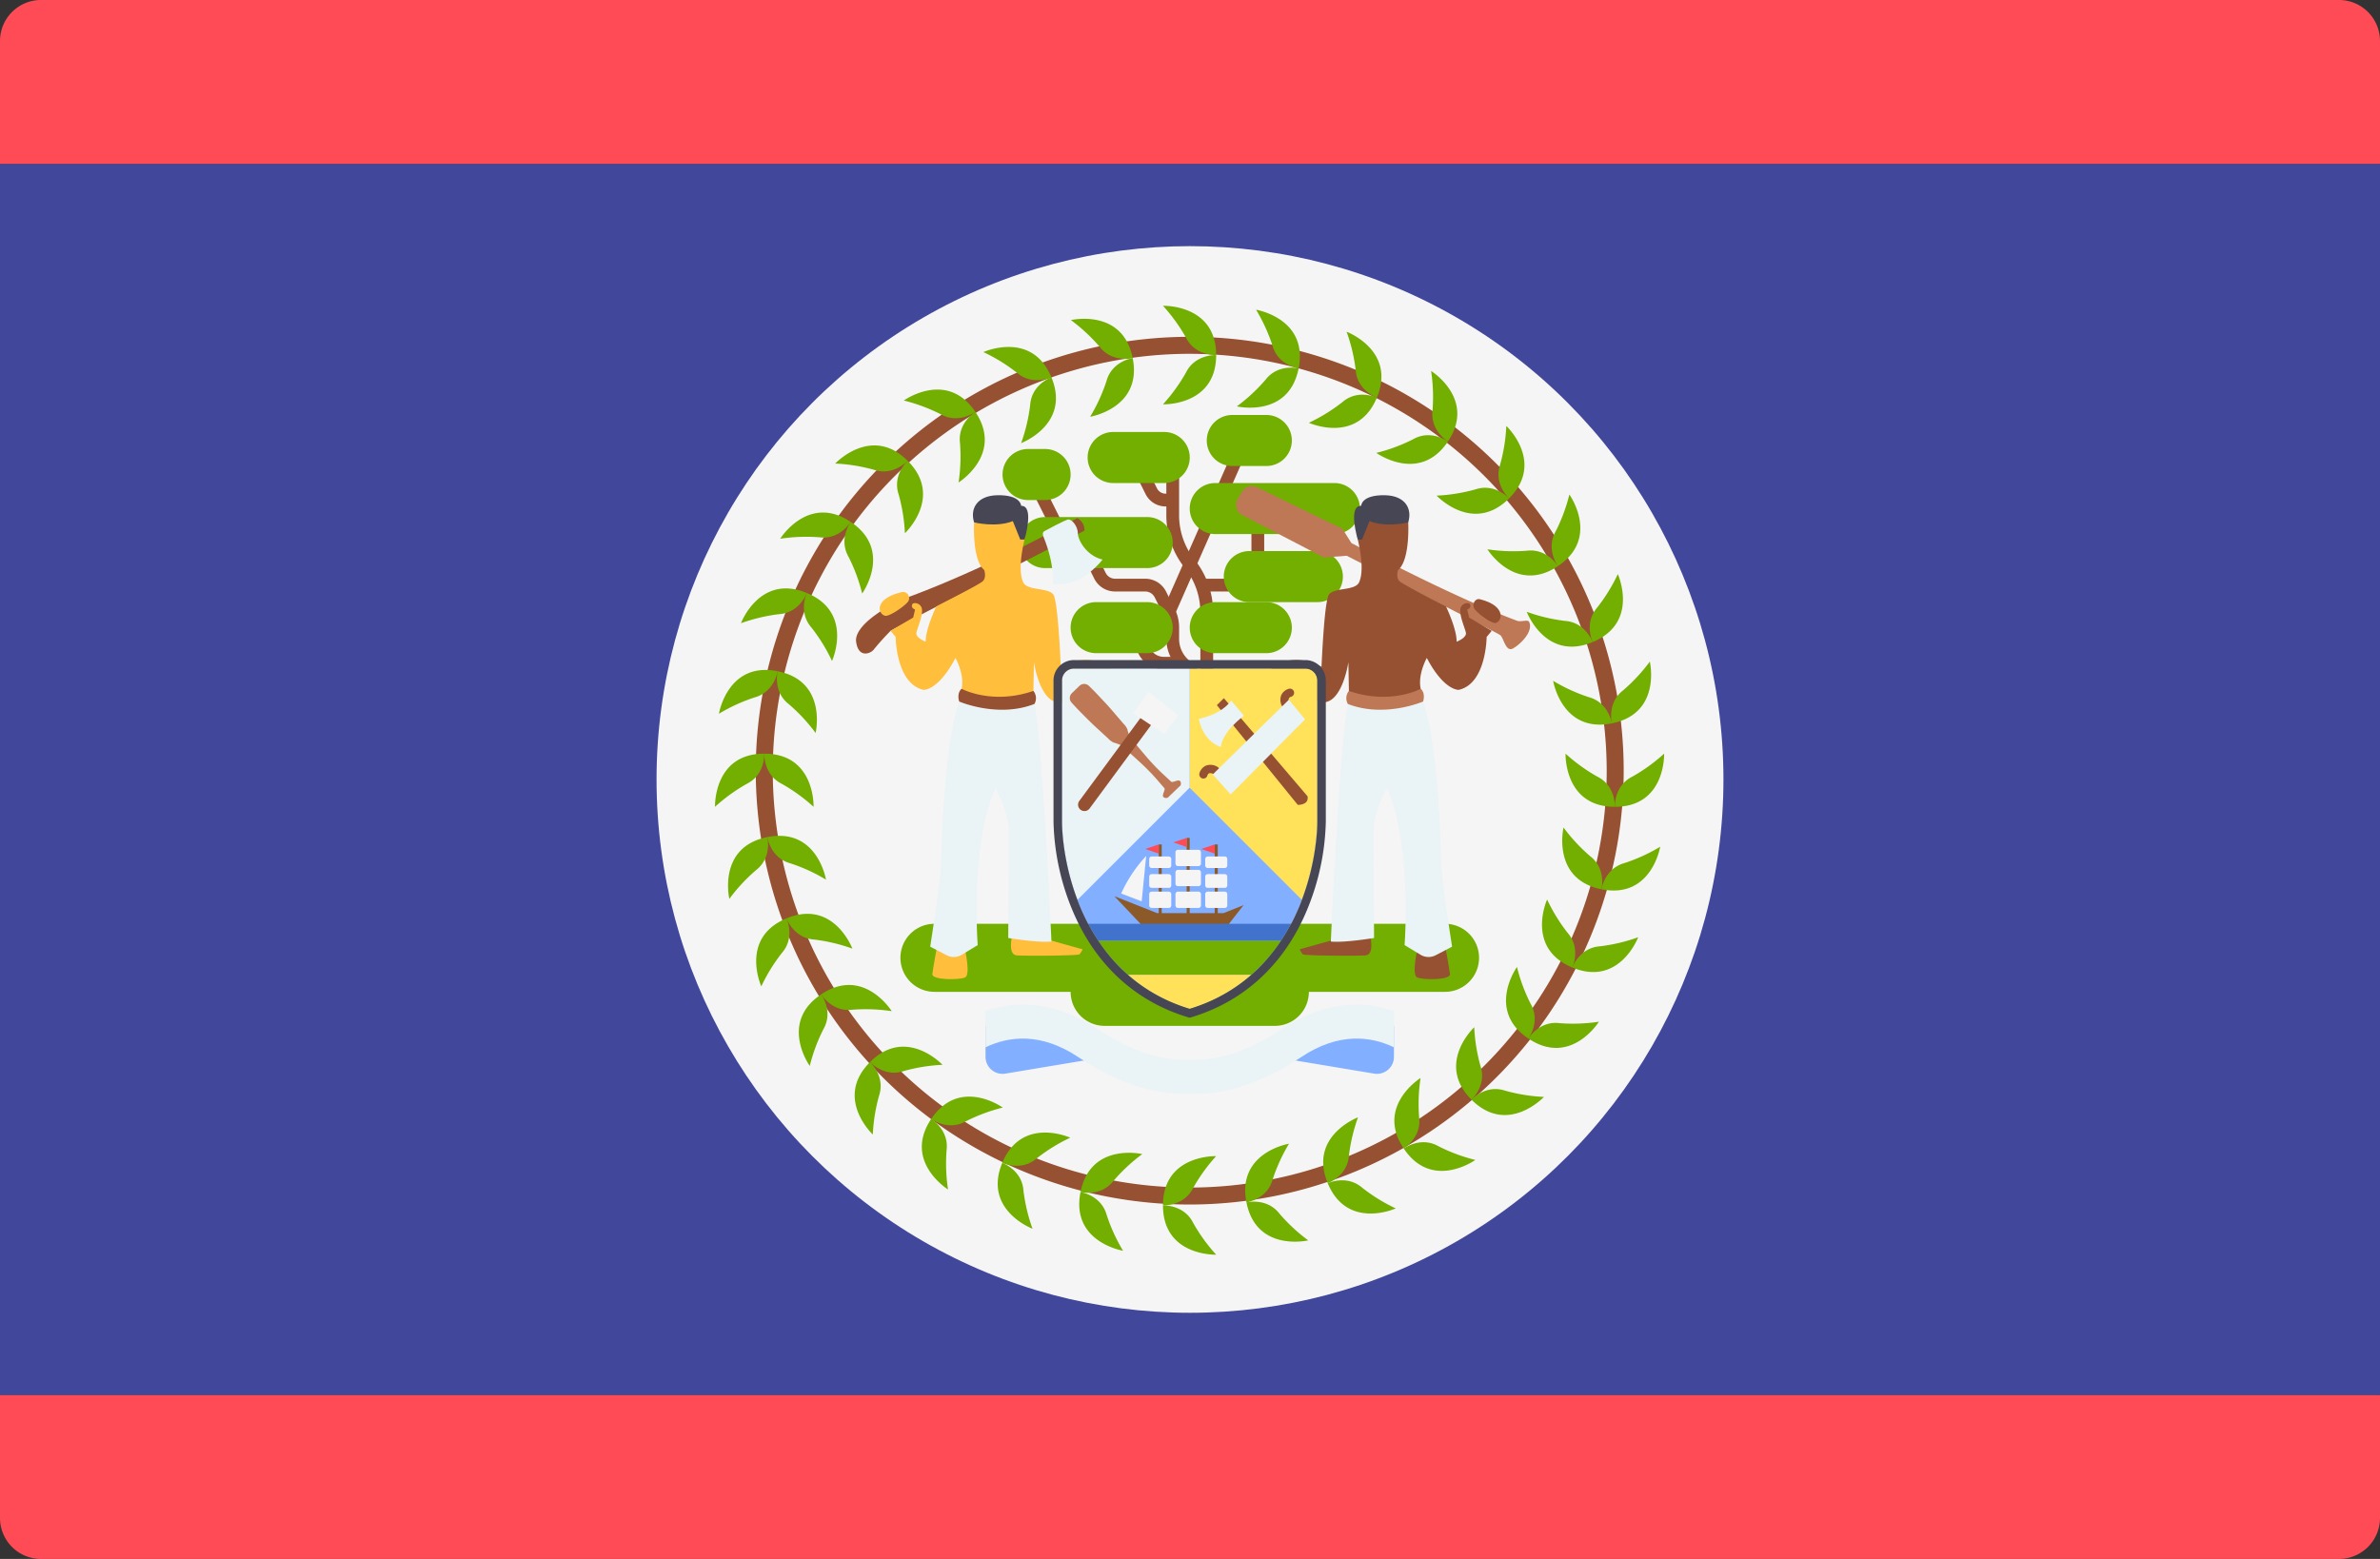 <svg xmlns="http://www.w3.org/2000/svg" width="512.001" height="335.449" viewBox="0 0 512.001 335.449"><rect x="0" y="0" width="512.001" height="335.449" fill="#333333" stroke="none"/><g transform="translate(0 -88.276)"><path d="M512,123.586H0V97.1a8.829,8.829,0,0,1,8.828-8.828H503.173A8.829,8.829,0,0,1,512,97.1v26.482Z" fill="#ff4b55"/><path d="M0,388.414H512V414.9a8.829,8.829,0,0,1-8.828,8.828H8.828A8.829,8.829,0,0,1,0,414.9Z" fill="#ff4b55"/><rect width="512" height="264.83" transform="translate(0 123.59)" fill="#41479b"/><circle cx="114.76" cy="114.76" r="114.76" transform="translate(141.24 141.24)" fill="#f5f5f5"/><path d="M233.979,316.344l-17.7,2.951a3.661,3.661,0,0,1-4.263-3.612v-6.661h21.966v7.322Z" fill="#82afff"/><path d="M277.913,316.344l17.7,2.951a3.661,3.661,0,0,0,4.263-3.612v-6.661H277.914v7.322h0Z" fill="#82afff"/><path d="M252.285,197.248h-1.53a4.8,4.8,0,0,1-4.312-2.664l-2.708-5.417,2.456-1.23,2.708,5.417a2.065,2.065,0,0,0,1.856,1.148h1.53Z" fill="#965032"/><rect width="10.149" height="2.746" transform="translate(223.93 191.588) rotate(63.435)" fill="#965032"/><path d="M260.98,239.462l-7.5-7.5a8.818,8.818,0,0,1-2.566-6.193v-2.525a6.046,6.046,0,0,0-.634-2.685l-1.87-3.74a2.279,2.279,0,0,0-2.047-1.266H239.9a5.006,5.006,0,0,1-4.5-2.782l-2.649-5.3,2.456-1.23,2.649,5.3a2.279,2.279,0,0,0,2.047,1.266h6.457a5.006,5.006,0,0,1,4.5,2.782l1.87,3.74a8.8,8.8,0,0,1,.925,3.915v2.525a6.037,6.037,0,0,0,1.761,4.247l2.816,2.817V220.04a15.391,15.391,0,0,0-3.361-9.578,18.155,18.155,0,0,1-3.961-11.294V188.553h2.745v10.615a15.391,15.391,0,0,0,3.361,9.578,18.149,18.149,0,0,1,3.961,11.294v19.422Z" fill="#965032"/><path d="M254.448,232.361h-4.076a6.07,6.07,0,0,1-5.665-3.936l-1.032-2.782,2.574-.958,1.032,2.782a3.308,3.308,0,0,0,3.091,2.148h4.076v2.746Z" fill="#965032"/><rect width="2.747" height="38.301" transform="translate(265.684 184.339) rotate(23.797)" fill="#965032"/><path d="M271.963,215.553H258.692v-2.745h10.526V199.537h2.745Z" fill="#965032"/><path d="M246.793,228.825H235.81a5.492,5.492,0,0,1-5.492-5.492h0a5.492,5.492,0,0,1,5.492-5.492h10.984a5.492,5.492,0,0,1,5.492,5.492h0A5.493,5.493,0,0,1,246.793,228.825Z" fill="#73af00"/><path d="M272.421,228.825H261.437a5.492,5.492,0,0,1-5.492-5.492h0a5.492,5.492,0,0,1,5.492-5.492h10.984a5.492,5.492,0,0,1,5.492,5.492h0A5.492,5.492,0,0,1,272.421,228.825Z" fill="#73af00"/><path d="M283.4,217.842H268.76a5.492,5.492,0,0,1-5.492-5.492h0a5.492,5.492,0,0,1,5.492-5.492H283.4a5.492,5.492,0,0,1,5.492,5.492h0A5.493,5.493,0,0,1,283.4,217.842Z" fill="#73af00"/><path d="M287.065,203.2H261.437a5.492,5.492,0,0,1-5.492-5.492h0a5.492,5.492,0,0,1,5.492-5.492h25.628a5.492,5.492,0,0,1,5.492,5.492h0A5.493,5.493,0,0,1,287.065,203.2Z" fill="#73af00"/><path d="M272.421,188.553H265.1a5.492,5.492,0,0,1-5.492-5.492h0a5.492,5.492,0,0,1,5.492-5.492h7.322a5.492,5.492,0,0,1,5.492,5.492h0A5.493,5.493,0,0,1,272.421,188.553Z" fill="#73af00"/><path d="M224.827,195.875h-3.661a5.492,5.492,0,0,1-5.492-5.492h0a5.492,5.492,0,0,1,5.492-5.492h3.661a5.492,5.492,0,0,1,5.492,5.492h0A5.493,5.493,0,0,1,224.827,195.875Z" fill="#73af00"/><path d="M250.455,192.214H239.471a5.492,5.492,0,0,1-5.492-5.492h0a5.492,5.492,0,0,1,5.492-5.492h10.984a5.492,5.492,0,0,1,5.492,5.492h0A5.493,5.493,0,0,1,250.455,192.214Z" fill="#73af00"/><path d="M246.793,210.519H224.827a5.492,5.492,0,0,1-5.492-5.492h0a5.492,5.492,0,0,1,5.492-5.492h21.966a5.492,5.492,0,0,1,5.492,5.492h0A5.492,5.492,0,0,1,246.793,210.519Z" fill="#73af00"/><path d="M310.862,287.055H201.029a7.322,7.322,0,1,0,0,14.644h29.289a7.322,7.322,0,0,0,7.322,7.322h36.611a7.322,7.322,0,0,0,7.322-7.322h29.289a7.322,7.322,0,0,0,0-14.644Z" fill="#73af00"/><path d="M328.938,222.071c-.274-.55-1.7.1-2.593-.228-11.06-4.111-25.91-11.6-35.616-16.707l-1.949-3.085-18.4-8.941a2.469,2.469,0,0,0-3.225,1l-.907,1.594a2.469,2.469,0,0,0,1.006,3.411l17.518,9.114,4.95-.366,19.241,9.892s13.073,6.687,13.768,7.178,1.094,3.242,2.39,3.012C326.053,227.78,330.122,224.45,328.938,222.071Z" fill="#be7855"/><path d="M207.589,292.547s1.22,5.416.076,6.026-7.246.61-7.093-.686.992-5.873.992-5.873Z" fill="#ffbe3c"/><path d="M217.733,289.648s-.992,4.042.992,4.2,13.2.076,13.5-.228a5.427,5.427,0,0,0,.686-1.068l-10.374-2.9Z" fill="#ffbe3c"/><path d="M206.35,239.233s-2.727,6.483-3.719,28.946c-.264,5.976.458,4.576-2.517,23.8l3.53,1.843a3.317,3.317,0,0,0,3.254-.1l3.436-2.082s-1.678-21.508,3.814-33.865c0,0,2.9,5.34,2.9,9.3s-.152,23.034-.152,23.034,6.407,1.068,9.3.763c0,0-1.831-41.378-3.661-51.122Z" fill="#eaf3f5"/><path d="M206.864,236.487s-1.087.8-.515,2.745c0,0,8.352,3.6,16.189.515a2.491,2.491,0,0,0-.228-2.8Z" fill="#965032"/><path d="M195.691,216.657c-4.753,1.767-11.975,6.178-11.517,9.687s2.944,2.653,3.72,1.791a54.112,54.112,0,0,1,3.7-4.117c.7-.491,11.937-6.263,11.937-6.263l29.765-15.3a2.941,2.941,0,0,0-1.545-2.689S213.539,210.021,195.691,216.657Z" fill="#965032"/><path d="M209.724,199.419l-.172,1.259s-.458,8.066,2.174,10.24c0,0,.572,1.658-.343,2.46s-9.953,5.377-9.953,5.377-2.346,4.863-2.289,7.608c0,0-2.231-.858-2-1.945s1.545-3.947,1.144-5.32a1.514,1.514,0,0,0-1.888-.972s-.744.8.458,1.315l-.4,1.716-4.863,2.86,1.087,1.315s.057,10.068,6.006,11.383c0,0,3.146.228,6.865-6.865,0,0,2,3.546,1.315,6.636,0,0,6.521,3.546,15.445.458l.115-6.178s1.373,9.5,6.063,8.58c0,0,12.994-5,10.83-6.9-5.034-4.424-11.113-.685-11.113-.685-.295-6.426-.832-14.738-1.663-15.637-1.373-1.487-5.606-.686-6.445-2.593s-.61-5.262.3-9.153-3.737-6.636-3.737-6.636Z" fill="#ffbe3c"/><path d="M209.553,200.677s4.672,1.182,8.333-.267l1.6,3.966h.915s2.206-7.34-.723-7.254c0,0-.011-2.383-5.126-2.283C210.161,194.925,208.638,197.779,209.553,200.677Z" fill="#464655"/><path d="M304.906,292.547s-1.22,5.416-.076,6.026,7.246.61,7.093-.686-.992-5.873-.992-5.873Z" fill="#965032"/><path d="M294.762,289.648s.992,4.042-.992,4.2-13.2.076-13.5-.228a5.457,5.457,0,0,1-.686-1.068l10.374-2.9Z" fill="#965032"/><path d="M306.146,239.233s2.727,6.483,3.719,28.946c.264,5.976-.458,4.576,2.517,23.8l-3.53,1.843a3.317,3.317,0,0,1-3.254-.1l-3.436-2.082s1.678-21.508-3.814-33.865c0,0-2.9,5.34-2.9,9.3s.152,23.034.152,23.034-6.407,1.068-9.3.763c0,0,1.831-41.378,3.661-51.122Z" fill="#eaf3f5"/><path d="M305.631,236.487s1.087.8.515,2.745c0,0-8.352,3.6-16.189.515a2.491,2.491,0,0,1,.228-2.8Z" fill="#be7855"/><path d="M302.771,199.419l.172,1.259s.458,8.066-2.174,10.24c0,0-.572,1.658.343,2.46s9.953,5.377,9.953,5.377,2.345,4.863,2.289,7.608c0,0,2.231-.858,2-1.945s-1.545-3.947-1.144-5.32a1.514,1.514,0,0,1,1.888-.972s.744.8-.458,1.315l.4,1.716,4.863,2.86-1.087,1.315s-.057,10.068-6.006,11.383c0,0-3.146.228-6.865-6.865,0,0-2,3.546-1.315,6.636,0,0-6.521,3.546-15.445.458l-.115-6.178s-1.373,9.5-6.063,8.58c0,0-12.994-5-10.83-6.9,5.034-4.424,11.113-.685,11.113-.685.3-6.426.832-14.738,1.663-15.637,1.373-1.487,5.605-.686,6.445-2.593s.61-5.262-.3-9.153,3.737-6.636,3.737-6.636Z" fill="#965032"/><path d="M302.942,200.677s-4.672,1.182-8.333-.267l-1.6,3.966h-.915s-2.206-7.34.723-7.254c0,0,.011-2.383,5.125-2.283C302.334,194.925,303.858,197.779,302.942,200.677Z" fill="#464655"/><path d="M224.461,203.734c-.382-.929.258-1.184.258-1.184s4.63-2.541,5.169-2.5c.89.072,1.982,1.636,1.982,2.972s1.739,4.8,5.314,5.663c0,0-4.462,6.063-10.655,5.235C226.529,213.92,226.944,209.772,224.461,203.734Z" fill="#eaf3f5"/><path d="M230.95,232.139a2.57,2.57,0,0,0-2.484,2.649v30.3c0,7.322,3.433,32.95,27.458,40.271,24.025-7.322,27.458-32.95,27.458-40.271v-30.3a2.57,2.57,0,0,0-2.484-2.649Z" fill="#82afff"/><path d="M283.383,265.089v-30.3a2.57,2.57,0,0,0-2.484-2.649H255.925v25.628L280.06,281.9A50.92,50.92,0,0,0,283.383,265.089Z" fill="#ffe15a"/><path d="M228.466,265.089v-30.3a2.57,2.57,0,0,1,2.484-2.649h24.974v25.628L231.789,281.9A50.92,50.92,0,0,1,228.466,265.089Z" fill="#eaf3f5"/><path d="M239.732,281.118l6.353,6.719h17.7l3.751-4.808-4.315,1.726h-14.3Z" fill="#8c5a28"/><path d="M246.575,272.448l-.97,9.78-4.414-1.685A30.037,30.037,0,0,1,246.575,272.448Z" fill="#f5f5f5"/><rect width="0.652" height="16.651" transform="translate(255.28 268.57)" fill="#8c5a28"/><rect width="0.652" height="15.245" transform="translate(261.32 269.98)" fill="#8c5a28"/><rect width="0.652" height="15.245" transform="translate(249.27 269.98)" fill="#8c5a28"/><path d="M257.814,283.646h-4.4a.542.542,0,0,1-.542-.542v-2.43a.542.542,0,0,1,.542-.542h4.4a.542.542,0,0,1,.542.542v2.43A.543.543,0,0,1,257.814,283.646Z" fill="#f5f5f5"/><path d="M257.814,278.961h-4.4a.542.542,0,0,1-.542-.542v-2.43a.542.542,0,0,1,.542-.542h4.4a.542.542,0,0,1,.542.542v2.43A.543.543,0,0,1,257.814,278.961Z" fill="#f5f5f5"/><path d="M257.814,274.646h-4.4a.542.542,0,0,1-.542-.542v-2.43a.542.542,0,0,1,.542-.542h4.4a.542.542,0,0,1,.542.542v2.43A.543.543,0,0,1,257.814,274.646Z" fill="#f5f5f5"/><path d="M263.479,283.646h-3.662a.542.542,0,0,1-.542-.542v-2.43a.542.542,0,0,1,.542-.542h3.662a.542.542,0,0,1,.542.542v2.43A.543.543,0,0,1,263.479,283.646Z" fill="#f5f5f5"/><path d="M263.479,279.332h-3.662a.542.542,0,0,1-.542-.542v-1.879a.542.542,0,0,1,.542-.542h3.662a.542.542,0,0,1,.542.542v1.879A.542.542,0,0,1,263.479,279.332Z" fill="#f5f5f5"/><path d="M263.479,275.057h-3.662a.542.542,0,0,1-.542-.542v-1.4a.542.542,0,0,1,.542-.542h3.662a.542.542,0,0,1,.542.542v1.4A.542.542,0,0,1,263.479,275.057Z" fill="#f5f5f5"/><path d="M251.427,283.646h-3.662a.542.542,0,0,1-.542-.542v-2.43a.542.542,0,0,1,.542-.542h3.662a.542.542,0,0,1,.542.542v2.43A.542.542,0,0,1,251.427,283.646Z" fill="#f5f5f5"/><path d="M251.427,279.332h-3.662a.542.542,0,0,1-.542-.542v-1.879a.542.542,0,0,1,.542-.542h3.662a.542.542,0,0,1,.542.542v1.879A.542.542,0,0,1,251.427,279.332Z" fill="#f5f5f5"/><path d="M251.427,275.057h-3.662a.542.542,0,0,1-.542-.542v-1.4a.542.542,0,0,1,.542-.542h3.662a.542.542,0,0,1,.542.542v1.4A.542.542,0,0,1,251.427,275.057Z" fill="#f5f5f5"/><path d="M261.318,269.984v1.97l-2.9-1Z" fill="#ff4b55"/><path d="M249.274,269.984v1.97l-2.9-1Z" fill="#ff4b55"/><path d="M255.308,268.568v1.97l-2.9-1Z" fill="#ff4b55"/><path d="M277.716,287.055H234.132a41.816,41.816,0,0,0,2.159,3.661h39.264A41.2,41.2,0,0,0,277.716,287.055Z" fill="#4173cd"/><path d="M275.557,290.717H236.292a36.808,36.808,0,0,0,6.408,7.322h26.447a36.817,36.817,0,0,0,6.41-7.322Z" fill="#73af00"/><path d="M242.7,298.039a35.479,35.479,0,0,0,13.224,7.322,35.479,35.479,0,0,0,13.224-7.322Z" fill="#ffe15a"/><path d="M251.222,259.918a1.407,1.407,0,0,1-.556.061c-.223-.1-.679-.11-.4-.956.134-.419.414-1.011.211-1.163q-.246-.287-.533-.617c-.381-.44-.809-.938-1.278-1.48a48.732,48.732,0,0,0-3.432-3.48c-.663-.6-1.348-1.225-2.046-1.857-.722-.608-1.388-1.29-2.174-1.856a13.184,13.184,0,0,0-1.5-.534,4.03,4.03,0,0,1-1.138-.872l-2.028-1.874c-1.336-1.2-2.509-2.382-3.512-3.4-.973-.973-1.76-1.818-2.314-2.435a1.456,1.456,0,0,1,.073-2.028l1.626-1.569a1.457,1.457,0,0,1,2.029,0c.6.576,1.414,1.393,2.35,2.4.983,1.039,2.127,2.254,3.274,3.631.584.68,1.186,1.382,1.8,2.094a4.063,4.063,0,0,1,.831,1.167,13.534,13.534,0,0,0,.48,1.522c.538.806,1.2,1.5,1.778,2.24l1.782,2.11a48.492,48.492,0,0,0,3.356,3.553l1.433,1.33.6.555c.146.209.747-.051,1.17-.169.855-.245.853.212.941.438a1.423,1.423,0,0,1-.081.554Z" fill="#be7855"/><path d="M233.292,262.8a1.372,1.372,0,0,1-1.1-2.188l13.043-17.694a1.373,1.373,0,0,1,2.209,1.631L234.4,262.244A1.379,1.379,0,0,1,233.292,262.8Z" fill="#965032"/><path d="M243.742,241.75l6.789,4.5,2.9-4.043-6.33-5.11Z" fill="#f5f5f5"/><path d="M261.781,240.01l17.4,21.452s2.445.111,2.112-1.834l-18.007-21.119Z" fill="#965032"/><path d="M257.891,242.955s4.891-.889,6.947-3.946l2.779,3.279s-4.557,3.223-5,6.724C262.615,249.013,258.892,248.013,257.891,242.955Z" fill="#eaf3f5"/><path d="M276.676,240.843a.888.888,0,0,1-.787-.476,2.819,2.819,0,0,1-.254-2.521,2.6,2.6,0,0,1,1.652-1.365.9.9,0,0,1,1.084.639.888.888,0,0,1-.63,1.08.854.854,0,0,0-.483.372,1.275,1.275,0,0,0,.2.969.886.886,0,0,1-.787,1.3Z" fill="#965032"/><path d="M262.384,254.079a.888.888,0,0,0-.476-.787,2.819,2.819,0,0,0-2.521-.254,2.6,2.6,0,0,0-1.365,1.652.9.9,0,0,0,.639,1.084.888.888,0,0,0,1.08-.63.854.854,0,0,1,.372-.483,1.275,1.275,0,0,1,.969.205.886.886,0,0,0,1.3-.787Z" fill="#965032"/><path d="M277.268,238.843l-16.376,16.08,3.853,4.3,16.006-16.154Z" fill="#eaf3f5"/><path d="M194.088,215.665a1.325,1.325,0,0,1,1.068,2.289c-.992,1.068-3.857,3-4.729,2.823C188.9,220.47,187.834,217.113,194.088,215.665Z" fill="#ffbe3c"/><path d="M318.343,217.209c-1.017-.254-1.909,1.22-.99,2.289s3.576,3,4.385,2.823C323.152,222.014,324.143,218.658,318.343,217.209Z" fill="#965032"/><path d="M280.9,232.139a2.57,2.57,0,0,1,2.484,2.649v30.3c0,7.322-3.433,32.95-27.458,40.271-24.025-7.322-27.458-32.95-27.458-40.271v-30.3a2.57,2.57,0,0,1,2.484-2.649H280.9m0-1.831H230.952a4.4,4.4,0,0,0-4.314,4.48v30.3A52.482,52.482,0,0,0,231.531,286c4.951,10.561,13.2,17.86,23.863,21.11l.534.162.534-.162c10.66-3.249,18.912-10.549,23.863-21.11a52.476,52.476,0,0,0,4.893-20.914v-30.3a4.412,4.412,0,0,0-4.319-4.48Z" fill="#464655"/><path d="M299.879,305.79c-7.779-2.607-16.126-1.4-24,3.847-10.061,6.707-16.73,6.707-19.936,6.707s-9.875,0-19.936-6.707c-7.87-5.248-16.22-6.453-24-3.848v7.848c4.9-2.343,11.811-3.324,19.936,2.091,11.906,7.937,20.38,7.937,24,7.937s12.092,0,24-7.937c8.125-5.42,15.034-4.437,19.936-2.092Z" fill="#eaf3f5"/><path d="M255.945,347.464A93.357,93.357,0,1,1,349.3,254.107,93.464,93.464,0,0,1,255.945,347.464Zm0-183.054a89.7,89.7,0,1,0,89.7,89.7A89.8,89.8,0,0,0,255.945,164.41Z" fill="#965032"/><path d="M153.817,261.886s-.382-11.441,10.6-11.441c0,0,.228,4.5-3.737,6.483A37.419,37.419,0,0,0,153.817,261.886Z" fill="#73af00"/><path d="M175.023,261.886s.382-11.441-10.6-11.441c0,0-.228,4.5,3.737,6.483A37.379,37.379,0,0,1,175.023,261.886Z" fill="#73af00"/><path d="M358,250.445s.382,11.441-10.6,11.441c0,0-.228-4.5,3.737-6.483A37.469,37.469,0,0,0,358,250.445Z" fill="#73af00"/><path d="M336.793,250.445s-.382,11.441,10.6,11.441c0,0,.228-4.5-3.737-6.483A37.39,37.39,0,0,1,336.793,250.445Z" fill="#73af00"/><path d="M261.628,358.256s-11.441.382-11.441-10.6c0,0,4.5-.228,6.483,3.737A37.469,37.469,0,0,0,261.628,358.256Z" fill="#73af00"/><path d="M261.628,337.05s-11.441-.382-11.441,10.6c0,0,4.5.228,6.483-3.737A37.429,37.429,0,0,1,261.628,337.05Z" fill="#73af00"/><path d="M250.188,154.075s11.441-.382,11.441,10.6c0,0-4.5.228-6.483-3.737A37.479,37.479,0,0,0,250.188,154.075Z" fill="#73af00"/><path d="M250.188,175.281s11.441.382,11.441-10.6c0,0-4.5-.228-6.483,3.737A37.519,37.519,0,0,1,250.188,175.281Z" fill="#73af00"/><path d="M187.763,332.4s-8.36-7.82-.594-15.586c0,0,3.343,3.02,1.942,7.226A37.551,37.551,0,0,0,187.763,332.4Z" fill="#73af00"/><path d="M202.759,317.4s-7.82-8.36-15.586-.594c0,0,3.02,3.343,7.226,1.942A37.415,37.415,0,0,1,202.759,317.4Z" fill="#73af00"/><path d="M324.052,179.932s8.36,7.82.594,15.586c0,0-3.343-3.02-1.942-7.226A37.487,37.487,0,0,0,324.052,179.932Z" fill="#73af00"/><path d="M309.056,194.926s7.82,8.36,15.586.594c0,0-3.02-3.343-7.226-1.942A37.478,37.478,0,0,1,309.056,194.926Z" fill="#73af00"/><path d="M332.142,324.309s-7.82,8.36-15.586.594c0,0,3.02-3.343,7.226-1.942A37.423,37.423,0,0,0,332.142,324.309Z" fill="#73af00"/><path d="M317.147,309.314s-8.36,7.82-.594,15.586c0,0,3.343-3.02,1.942-7.226A37.423,37.423,0,0,1,317.147,309.314Z" fill="#73af00"/><path d="M179.674,188.021s7.82-8.36,15.586-.594c0,0-3.02,3.343-7.226,1.942A37.423,37.423,0,0,0,179.674,188.021Z" fill="#73af00"/><path d="M194.669,203.016s8.36-7.82.594-15.586c0,0-3.343,3.02-1.942,7.226A37.423,37.423,0,0,1,194.669,203.016Z" fill="#73af00"/><path d="M163.778,300.519s-4.73-10.424,5.417-14.627c0,0,1.933,4.069-.972,7.42A37.379,37.379,0,0,0,163.778,300.519Z" fill="#73af00"/><path d="M183.37,292.4s-4.025-10.716-14.173-6.513c0,0,1.511,4.245,5.934,4.559A37.434,37.434,0,0,1,183.37,292.4Z" fill="#73af00"/><path d="M348.038,211.811s4.73,10.424-5.417,14.627c0,0-1.933-4.07.972-7.42A37.436,37.436,0,0,0,348.038,211.811Z" fill="#73af00"/><path d="M328.446,219.927s4.025,10.716,14.173,6.513c0,0-1.511-4.245-5.934-4.559A37.416,37.416,0,0,1,328.446,219.927Z" fill="#73af00"/><path d="M300.261,348.3s-10.424,4.73-14.627-5.417c0,0,4.069-1.933,7.42.972A37.467,37.467,0,0,0,300.261,348.3Z" fill="#73af00"/><path d="M292.146,328.7s-10.716,4.025-6.513,14.173c0,0,4.245-1.511,4.559-5.934A37.461,37.461,0,0,1,292.146,328.7Z" fill="#73af00"/><path d="M211.555,164.034s10.424-4.73,14.627,5.417c0,0-4.07,1.933-7.42-.972A37.468,37.468,0,0,0,211.555,164.034Z" fill="#73af00"/><path d="M219.67,183.627s10.716-4.025,6.513-14.173c0,0-4.245,1.511-4.559,5.934A37.477,37.477,0,0,1,219.67,183.627Z" fill="#73af00"/><path d="M222.125,352.674s-10.716-4.025-6.513-14.173c0,0,4.245,1.511,4.559,5.934A37.416,37.416,0,0,0,222.125,352.674Z" fill="#73af00"/><path d="M230.24,333.082s-10.424-4.73-14.627,5.417c0,0,4.07,1.933,7.42-.972A37.436,37.436,0,0,1,230.24,333.082Z" fill="#73af00"/><path d="M289.691,159.657s10.716,4.025,6.513,14.173c0,0-4.245-1.511-4.559-5.934A37.461,37.461,0,0,0,289.691,159.657Z" fill="#73af00"/><path d="M281.576,179.249s10.424,4.73,14.627-5.417c0,0-4.069-1.933-7.42.972A37.435,37.435,0,0,1,281.576,179.249Z" fill="#73af00"/><path d="M352.416,289.949s-4.025,10.716-14.173,6.513c0,0,1.511-4.245,5.934-4.559A37.461,37.461,0,0,0,352.416,289.949Z" fill="#73af00"/><path d="M332.825,281.834s-4.73,10.424,5.417,14.627c0,0,1.933-4.069-.972-7.42A37.412,37.412,0,0,1,332.825,281.834Z" fill="#73af00"/><path d="M159.4,222.381s4.025-10.716,14.173-6.513c0,0-1.511,4.245-5.934,4.559A37.523,37.523,0,0,0,159.4,222.381Z" fill="#73af00"/><path d="M178.991,230.5s4.73-10.424-5.417-14.627c0,0-1.933,4.07.972,7.42A37.38,37.38,0,0,1,178.991,230.5Z" fill="#73af00"/><path d="M156.9,281.693s-2.606-11.147,8.167-13.29c0,0,1.1,4.369-2.4,7.087A37.442,37.442,0,0,0,156.9,281.693Z" fill="#73af00"/><path d="M177.693,277.556s-1.858-11.3-12.63-9.153c0,0,.653,4.458,4.93,5.63A37.362,37.362,0,0,1,177.693,277.556Z" fill="#73af00"/><path d="M354.921,230.637s2.606,11.147-8.167,13.29c0,0-1.1-4.369,2.4-7.087A37.441,37.441,0,0,0,354.921,230.637Z" fill="#73af00"/><path d="M334.122,234.775s1.858,11.3,12.63,9.153c0,0-.653-4.458-4.93-5.63A37.448,37.448,0,0,1,334.122,234.775Z" fill="#73af00"/><path d="M281.435,355.179s-11.147,2.606-13.29-8.167c0,0,4.369-1.1,7.087,2.4A37.484,37.484,0,0,0,281.435,355.179Z" fill="#73af00"/><path d="M277.3,334.38s-11.3,1.858-9.153,12.63c0,0,4.458-.653,5.63-4.93A37.447,37.447,0,0,1,277.3,334.38Z" fill="#73af00"/><path d="M230.381,157.152s11.147-2.606,13.29,8.167c0,0-4.369,1.1-7.087-2.4A37.484,37.484,0,0,0,230.381,157.152Z" fill="#73af00"/><path d="M234.518,177.951s11.3-1.858,9.153-12.63c0,0-4.458.653-5.63,4.93A37.449,37.449,0,0,1,234.518,177.951Z" fill="#73af00"/><path d="M203.945,344.228s-9.725-6.039-3.623-15.171c0,0,3.869,2.31,3.314,6.709A37.507,37.507,0,0,0,203.945,344.228Z" fill="#73af00"/><path d="M215.727,326.6s-9.3-6.674-15.4,2.458c0,0,3.615,2.69,7.467.494A37.5,37.5,0,0,1,215.727,326.6Z" fill="#73af00"/><path d="M307.87,168.1s9.725,6.039,3.623,15.171c0,0-3.869-2.31-3.314-6.709A37.451,37.451,0,0,0,307.87,168.1Z" fill="#73af00"/><path d="M296.089,185.734s9.3,6.674,15.4-2.458c0,0-3.615-2.69-7.467-.494A37.5,37.5,0,0,1,296.089,185.734Z" fill="#73af00"/><path d="M343.972,308.128s-6.039,9.725-15.171,3.623c0,0,2.309-3.869,6.709-3.314A37.451,37.451,0,0,0,343.972,308.128Z" fill="#73af00"/><path d="M326.339,296.346s-6.674,9.3,2.458,15.4c0,0,2.69-3.615.494-7.467A37.462,37.462,0,0,1,326.339,296.346Z" fill="#73af00"/><path d="M167.844,204.2s6.039-9.725,15.171-3.623c0,0-2.31,3.869-6.709,3.314A37.453,37.453,0,0,0,167.844,204.2Z" fill="#73af00"/><path d="M185.477,215.985s6.674-9.3-2.458-15.4c0,0-2.69,3.615-.494,7.467A37.5,37.5,0,0,1,185.477,215.985Z" fill="#73af00"/><path d="M174.2,317.641s-6.674-9.3,2.458-15.4c0,0,2.69,3.615.494,7.467A37.441,37.441,0,0,0,174.2,317.641Z" fill="#73af00"/><path d="M191.833,305.859s-6.039-9.725-15.171-3.623c0,0,2.31,3.869,6.709,3.314A37.451,37.451,0,0,1,191.833,305.859Z" fill="#73af00"/><path d="M337.615,194.69s6.674,9.3-2.458,15.4c0,0-2.69-3.615-.494-7.467A37.5,37.5,0,0,0,337.615,194.69Z" fill="#73af00"/><path d="M319.983,206.472s6.039,9.725,15.171,3.623c0,0-2.31-3.869-6.709-3.314A37.452,37.452,0,0,1,319.983,206.472Z" fill="#73af00"/><path d="M317.383,337.872s-9.3,6.674-15.4-2.458c0,0,3.615-2.69,7.467-.494A37.441,37.441,0,0,0,317.383,337.872Z" fill="#73af00"/><path d="M305.6,320.24s-9.725,6.039-3.623,15.171c0,0,3.869-2.31,3.315-6.709A37.415,37.415,0,0,1,305.6,320.24Z" fill="#73af00"/><path d="M194.433,174.458s9.3-6.674,15.4,2.458c0,0-3.615,2.69-7.467.494A37.5,37.5,0,0,0,194.433,174.458Z" fill="#73af00"/><path d="M206.214,192.091s9.725-6.039,3.623-15.171c0,0-3.869,2.31-3.314,6.709A37.454,37.454,0,0,1,206.214,192.091Z" fill="#73af00"/><path d="M241.6,357.41s-11.3-1.858-9.153-12.63c0,0,4.458.653,5.63,4.93A37.39,37.39,0,0,0,241.6,357.41Z" fill="#73af00"/><path d="M245.739,336.611s-11.147-2.606-13.29,8.167c0,0,4.369,1.1,7.087-2.4A37.443,37.443,0,0,1,245.739,336.611Z" fill="#73af00"/><path d="M270.214,154.92s11.3,1.858,9.153,12.63c0,0-4.458-.653-5.63-4.93A37.392,37.392,0,0,0,270.214,154.92Z" fill="#73af00"/><path d="M266.077,175.719s11.147,2.606,13.29-8.167c0,0-4.369-1.1-7.087,2.4A37.442,37.442,0,0,1,266.077,175.719Z" fill="#73af00"/><path d="M357.153,270.472s-1.858,11.3-12.63,9.153c0,0,.653-4.458,4.93-5.63A37.42,37.42,0,0,0,357.153,270.472Z" fill="#73af00"/><path d="M336.355,266.335s-2.606,11.147,8.167,13.29c0,0,1.1-4.369-2.4-7.087A37.386,37.386,0,0,1,336.355,266.335Z" fill="#73af00"/><path d="M154.662,241.859s1.858-11.3,12.63-9.153c0,0-.653,4.458-4.93,5.63A37.449,37.449,0,0,0,154.662,241.859Z" fill="#73af00"/><path d="M175.461,246s2.606-11.147-8.167-13.29c0,0-1.1,4.369,2.4,7.087A37.484,37.484,0,0,1,175.461,246Z" fill="#73af00"/></g></svg>